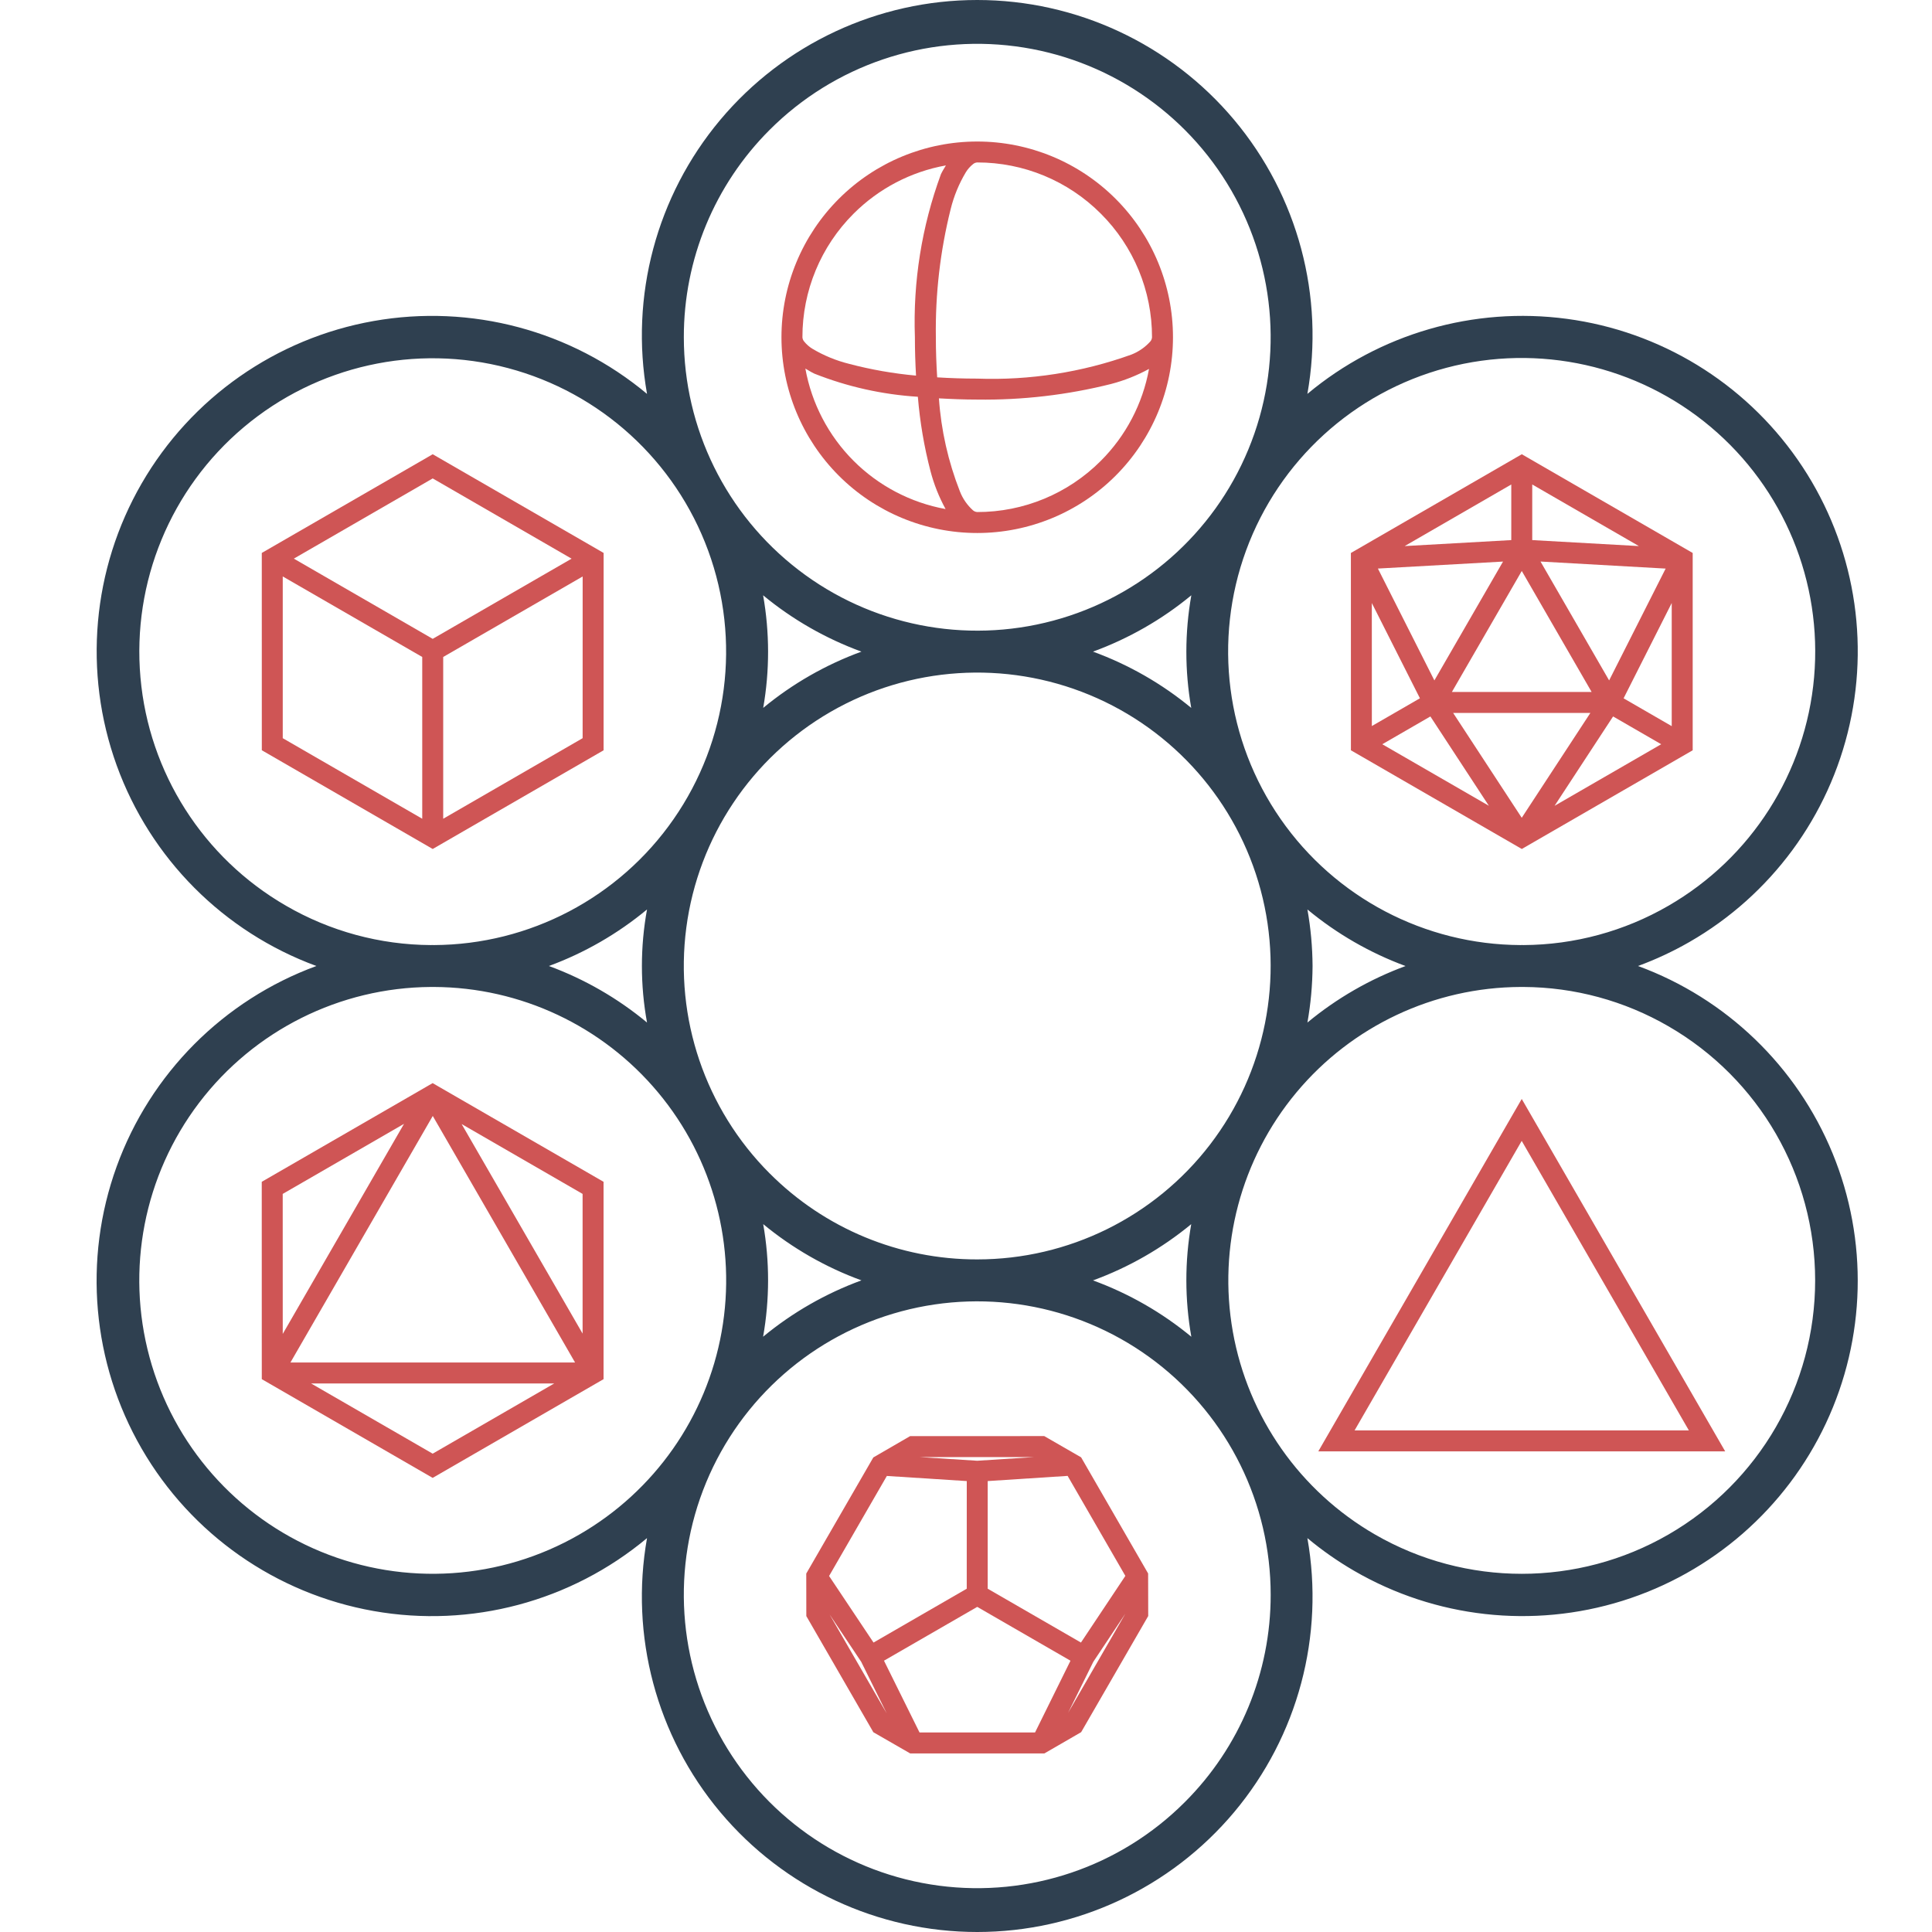 <svg width="60" height="60" viewBox="0 0 60 60" fill="none" xmlns="http://www.w3.org/2000/svg">
    <path d="M52.466 29.255C54.998 27.801 56.804 25.351 57.442 22.501C58.081 19.652 57.494 16.665 55.824 14.27C54.155 11.874 51.556 10.289 48.661 9.902C45.767 9.515 42.843 10.361 40.602 12.233C41.141 9.201 40.308 6.085 38.329 3.724C36.35 1.364 33.428 0 30.348 0C27.268 0 24.346 1.364 22.367 3.724C20.388 6.085 19.556 9.201 20.094 12.233C17.735 10.262 14.626 9.434 11.6 9.97C8.573 10.506 5.938 12.352 4.4 15.013C2.862 17.674 2.578 20.879 3.624 23.77C4.671 26.66 6.94 28.94 9.826 30C6.94 31.059 4.669 33.34 3.622 36.23C2.576 39.12 2.859 42.325 4.398 44.987C5.936 47.649 8.572 49.495 11.599 50.031C14.626 50.567 17.735 49.738 20.094 47.767C19.556 50.799 20.388 53.915 22.367 56.276C24.346 58.636 27.268 60 30.348 60C33.428 60 36.35 58.636 38.329 56.276C40.308 53.915 41.14 50.799 40.602 47.767C41.056 48.146 41.541 48.485 42.052 48.782L42.377 48.219L42.052 48.782C44.577 50.248 47.601 50.586 50.387 49.715C53.173 48.844 55.466 46.844 56.706 44.201C57.947 41.559 58.022 38.517 56.912 35.817C55.802 33.117 53.61 31.006 50.87 30C51.422 29.797 51.955 29.548 52.466 29.255L52.466 29.255ZM20.094 31.756C19.185 31.002 18.155 30.408 17.047 30C18.155 29.592 19.185 28.998 20.094 28.244C19.882 29.405 19.882 30.595 20.094 31.756V31.756ZM23.702 38.016H23.702C24.612 38.767 25.644 39.358 26.753 39.763C25.643 40.169 24.61 40.761 23.699 41.513C23.904 40.357 23.905 39.173 23.702 38.016H23.702ZM23.905 36.444H23.905C21.902 34.44 20.944 31.619 21.314 28.81C21.684 26.002 23.339 23.525 25.793 22.108C28.246 20.692 31.218 20.497 33.836 21.581C36.453 22.665 38.418 24.905 39.151 27.641C39.884 30.378 39.302 33.3 37.578 35.547C35.853 37.795 33.181 39.113 30.348 39.112C27.931 39.116 25.612 38.155 23.905 36.443L23.905 36.444ZM23.702 21.985H23.702C23.905 20.828 23.904 19.643 23.699 18.487C24.61 19.24 25.643 19.831 26.753 20.237C25.644 20.642 24.612 21.233 23.701 21.985H23.702ZM33.944 20.237C35.054 19.831 36.087 19.24 36.998 18.487C36.793 19.644 36.792 20.828 36.995 21.985C36.085 21.233 35.053 20.642 33.944 20.237H33.944ZM36.995 38.016C36.792 39.173 36.793 40.357 36.998 41.514C36.087 40.761 35.054 40.169 33.944 39.764C35.053 39.359 36.085 38.768 36.996 38.016H36.995ZM40.763 30.001C40.759 29.412 40.706 28.824 40.603 28.244C41.512 28.998 42.542 29.592 43.65 30.001C42.542 30.409 41.512 31.003 40.603 31.756C40.706 31.177 40.759 30.589 40.763 30.001ZM23.905 4.03C25.909 2.027 28.729 1.069 31.538 1.439C34.347 1.809 36.824 3.464 38.241 5.917C39.657 8.37 39.852 11.343 38.768 13.96C37.684 16.578 35.444 18.542 32.708 19.275C29.971 20.009 27.049 19.428 24.802 17.703C22.555 15.979 21.237 13.307 21.237 10.474C21.233 8.056 22.194 5.737 23.905 4.03H23.905ZM8.882 28.128C6.309 26.643 4.622 23.997 4.362 21.038C4.101 18.078 5.299 15.178 7.572 13.266C9.845 11.353 12.908 10.669 15.778 11.432C18.649 12.194 20.968 14.309 21.992 17.098C23.016 19.886 22.616 22.999 20.92 25.438C19.225 27.877 16.447 29.337 13.477 29.35C13.461 29.35 13.445 29.348 13.429 29.348C13.413 29.348 13.397 29.35 13.381 29.35H13.38C11.8 29.342 10.249 28.921 8.882 28.128H8.882ZM17.994 47.655C15.545 49.069 12.579 49.266 9.964 48.188C7.349 47.11 5.384 44.879 4.644 42.15C3.903 39.421 4.471 36.502 6.182 34.25C7.893 31.999 10.553 30.669 13.38 30.651C13.397 30.651 13.412 30.652 13.429 30.652C13.445 30.652 13.461 30.651 13.476 30.651H13.477C16.166 30.662 18.713 31.86 20.436 33.925C22.16 35.99 22.882 38.711 22.411 41.359C21.94 44.007 20.324 46.311 17.994 47.655H17.994ZM36.792 55.97V55.97C34.789 57.974 31.968 58.931 29.16 58.561C26.351 58.191 23.874 56.536 22.457 54.083C21.041 51.629 20.846 48.657 21.93 46.039C23.015 43.422 25.254 41.458 27.991 40.725C30.727 39.992 33.649 40.573 35.896 42.297C38.144 44.022 39.462 46.694 39.462 49.527C39.465 51.944 38.504 54.264 36.792 55.97L36.792 55.97ZM51.815 31.872C54.634 33.5 56.371 36.508 56.371 39.764C56.372 43.02 54.635 46.028 51.815 47.656C48.996 49.283 45.522 49.283 42.703 47.656C40.374 46.311 38.758 44.007 38.287 41.359C37.817 38.712 38.539 35.992 40.262 33.926C41.984 31.861 44.531 30.663 47.22 30.651C47.236 30.651 47.252 30.652 47.268 30.652C47.284 30.652 47.3 30.651 47.316 30.651C48.897 30.659 50.448 31.08 51.815 31.872L51.815 31.872ZM51.815 28.129C50.448 28.921 48.897 29.342 47.316 29.35C47.3 29.35 47.284 29.348 47.268 29.348C47.252 29.348 47.236 29.35 47.22 29.35C44.248 29.337 41.469 27.878 39.772 25.437C38.075 22.997 37.675 19.883 38.699 17.093C39.724 14.303 42.043 12.187 44.916 11.423C47.788 10.66 50.852 11.345 53.126 13.258C55.401 15.172 56.599 18.074 56.338 21.035C56.077 23.995 54.389 26.643 51.815 28.129L52.14 28.692L51.815 28.129Z" fill="#2F4050"/>
    <path d="M46.977 34.617L40.941 45.073H53.577L47.259 34.129L46.977 34.617ZM42.068 44.422L47.258 35.431L52.449 44.422H42.068Z" fill="#CF5555"/>
    <path d="M18.745 23.301L18.746 17.172L13.438 14.107L13.276 14.201L8.13 17.172L8.131 23.3L13.438 26.366L18.745 23.301ZM13.438 19.84L9.125 17.349L13.438 14.858L17.751 17.35L13.438 19.84ZM13.764 25.427V20.403L18.095 17.903L18.094 22.925L13.764 25.427ZM8.781 17.902L13.113 20.403V25.427L8.781 22.925L8.781 17.902Z" fill="#CF5555"/>
    <path d="M18.744 42.622V36.702L13.622 33.745C13.607 33.734 13.592 33.725 13.576 33.718L13.436 33.637L13.291 33.721C13.282 33.725 13.275 33.73 13.267 33.735L8.129 36.702L8.13 42.831L13.437 45.897L18.744 42.831V42.654V42.655C18.744 42.644 18.744 42.633 18.744 42.622L18.744 42.622ZM18.093 41.416L14.336 34.908L18.093 37.078L18.093 41.416ZM17.859 42.313L9.02 42.313L13.44 34.657L17.859 42.313ZM12.547 34.902L8.781 41.426L8.78 37.078L12.547 34.902ZM9.66 42.964H17.213L13.437 45.145L9.66 42.964Z" fill="#CF5555"/>
    <path d="M33.575 45.259L32.43 44.599L28.265 44.6L27.122 45.262L25.039 48.868L25.041 50.189L27.123 53.796L28.268 54.455H32.433L33.576 53.794L35.659 50.187L35.656 48.866L33.575 45.259ZM34.949 48.941L33.57 51.011L30.674 49.339V45.996L33.156 45.835L34.949 48.941ZM32.144 53.804H28.557L27.453 51.574L30.349 49.903L33.245 51.575L32.144 53.804ZM30.349 45.365L28.558 45.251H32.115L30.349 45.365ZM27.542 45.837L30.024 45.996L30.023 49.339L27.128 51.011L25.748 48.944L27.542 45.837ZM25.764 50.139L26.745 51.608L27.538 53.211L25.764 50.139ZM33.17 53.195L33.954 51.608L34.95 50.112L33.17 53.195Z" fill="#CF5555"/>
    <path d="M52.568 17.173L47.261 14.107L47.098 14.201L41.953 17.173L41.954 23.301L47.261 26.366L52.568 23.301L52.568 17.173ZM51.917 22.551L50.422 21.687L51.917 18.727L51.917 22.551ZM44.546 21.131L42.792 17.657L46.678 17.44L44.546 21.131ZM47.26 17.732L49.429 21.489H45.09L47.26 17.732ZM49.391 22.14L47.259 25.397L45.128 22.14H49.391ZM47.842 17.439L51.728 17.658L49.973 21.131L47.842 17.439ZM47.585 16.773L47.585 15.046L50.897 16.959L47.585 16.773ZM46.934 16.773L43.623 16.959L46.934 15.046L46.934 16.773ZM44.097 21.686L42.604 22.548L42.603 18.727L44.097 21.686ZM44.422 22.25L46.238 25.024L42.928 23.113L44.422 22.25ZM50.096 22.25L51.59 23.113L48.279 25.025L50.096 22.25Z" fill="#CF5555"/>
    <path d="M30.349 16.553C31.961 16.553 33.507 15.913 34.647 14.773C35.787 13.632 36.428 12.086 36.428 10.474C36.428 8.861 35.787 7.315 34.647 6.175C33.507 5.035 31.961 4.395 30.349 4.395C28.736 4.395 27.19 5.035 26.05 6.175C24.91 7.315 24.269 8.861 24.269 10.474C24.269 12.086 24.91 13.632 26.05 14.773C27.19 15.913 28.736 16.553 30.349 16.553ZM25.011 11.446C25.103 11.499 25.187 11.555 25.291 11.604V11.604C26.318 12.011 27.402 12.253 28.505 12.322C28.569 13.102 28.7 13.874 28.897 14.63C29.004 15.041 29.162 15.437 29.366 15.809C28.282 15.612 27.284 15.088 26.506 14.309C25.728 13.529 25.207 12.53 25.011 11.445L25.011 11.446ZM34.187 14.313V14.312C33.17 15.332 31.789 15.904 30.349 15.902C30.3 15.899 30.253 15.88 30.216 15.848C30.037 15.687 29.897 15.484 29.81 15.259C29.447 14.335 29.227 13.361 29.159 12.371C29.544 12.393 29.939 12.409 30.349 12.409C31.749 12.429 33.147 12.266 34.505 11.925C34.916 11.818 35.312 11.66 35.684 11.457C35.487 12.538 34.965 13.535 34.187 14.312L34.187 14.313ZM34.187 6.636V6.635C35.207 7.652 35.779 9.034 35.777 10.474V10.474C35.774 10.523 35.755 10.569 35.723 10.606C35.561 10.786 35.359 10.925 35.134 11.013C33.601 11.564 31.976 11.817 30.349 11.758C29.921 11.758 29.506 11.744 29.105 11.719C29.08 11.317 29.063 10.903 29.064 10.474V10.474C29.044 9.132 29.199 7.794 29.524 6.493C29.623 6.091 29.782 5.706 29.994 5.351C30.052 5.255 30.128 5.17 30.216 5.099C30.253 5.067 30.299 5.048 30.349 5.045C31.789 5.043 33.17 5.615 34.187 6.635L34.187 6.636ZM26.51 6.636V6.635C27.29 5.855 28.29 5.332 29.376 5.137C29.323 5.228 29.267 5.312 29.218 5.416L29.219 5.417C28.625 7.034 28.352 8.752 28.413 10.474C28.413 10.882 28.426 11.28 28.448 11.665C27.745 11.601 27.049 11.479 26.367 11.299C25.966 11.199 25.581 11.041 25.226 10.829C25.13 10.77 25.045 10.694 24.974 10.606C24.942 10.569 24.923 10.523 24.92 10.474C24.918 9.034 25.49 7.652 26.51 6.635L26.51 6.636Z" fill="#CF5555"/>
</svg>
